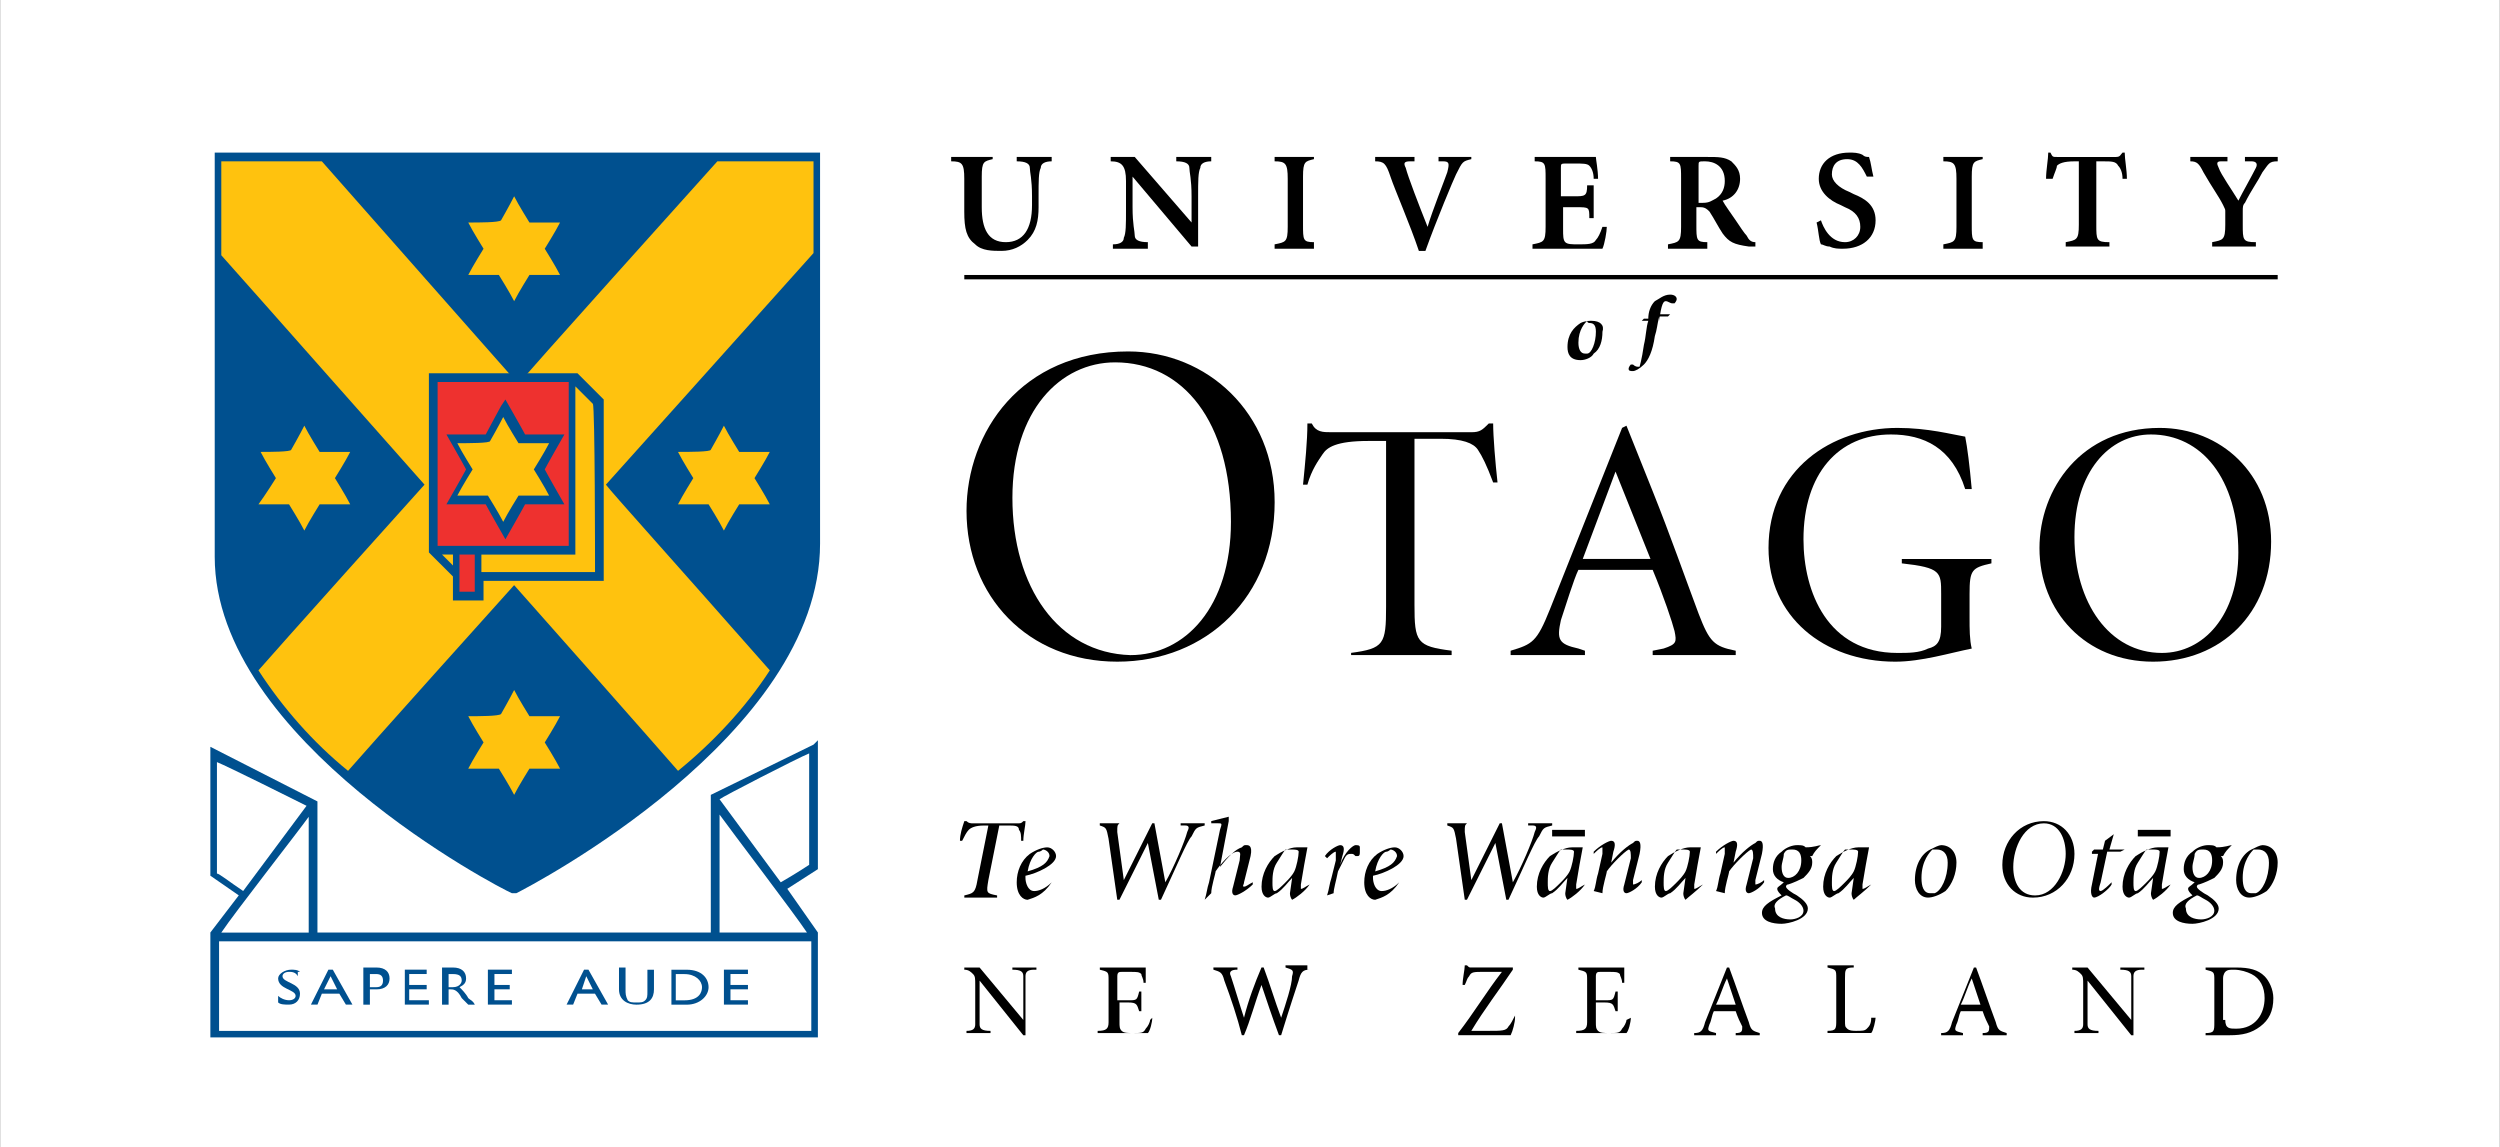 <svg width="1046" height="480" viewBox="0 0 1046 480" fill="none" xmlns="http://www.w3.org/2000/svg">
<rect x="0" y="0" width="1046" height="480" fill="#333333" stroke="none"/>
<g clip-path="url(#clip0)">
<path d="M0.066 0H1045.93V480H0.066V0Z" fill="white"/>
<path d="M423.592 208.287C423.592 171.723 443.707 151.613 466.566 151.613C494.911 151.613 515.026 176.294 515.026 218.342C515.026 253.991 495.825 274.101 472.966 274.101C442.793 273.187 423.592 245.764 423.592 208.287ZM404.391 213.771C404.391 249.42 429.992 276.843 467.48 276.843C504.969 276.843 533.313 249.42 533.313 210.115C533.313 172.637 504.969 147.043 472.052 147.043C427.249 147.043 404.391 180.864 404.391 213.771Z" fill="black"/>
<path d="M557.074 180.84C553.417 180.84 550.674 180.84 548.845 177.184H547.016C547.016 184.496 546.102 193.637 545.188 202.778H547.016C548.845 196.379 551.588 192.723 553.417 189.981C555.245 187.239 558.903 184.496 572.618 184.496H579.933V253.967C579.933 269.506 579.018 271.334 565.303 273.162V274.077H607.363V272.248C592.733 270.42 591.819 268.592 591.819 253.053V183.582H602.791C611.935 183.582 616.506 185.41 618.335 188.153C620.164 190.895 621.992 194.551 624.736 201.864H626.564C625.65 193.637 624.736 182.668 624.736 177.184H622.907C620.164 179.926 619.249 180.84 615.592 180.84H557.074V180.84Z" fill="black"/>
<path d="M675.939 197.305L690.569 233.869H662.224L675.939 197.305ZM663.139 274.088V272.26L660.395 271.346C652.166 269.518 651.252 267.69 653.081 259.463C654.909 253.978 658.567 242.095 660.395 238.439H691.483C696.055 249.408 699.712 260.377 700.627 264.033C701.541 268.604 701.541 269.518 696.055 271.346L691.483 272.26V274.088H726.228V272.26C717.085 270.432 715.256 268.604 710.684 256.721C705.198 242.095 698.798 223.814 691.483 205.532L680.511 178.109L678.682 179.023L648.509 254.892C643.023 268.604 641.194 269.518 632.051 272.26V274.088H663.139Z" fill="black"/>
<path d="M824.979 204.633C824.065 194.578 823.151 187.266 822.236 182.695C816.75 181.781 806.693 179.039 793.892 179.039C766.461 179.039 739.945 196.407 739.945 229.314C739.945 257.65 762.804 276.846 792.977 276.846C803.949 276.846 815.836 273.19 824.979 271.362C824.065 267.705 824.065 263.135 824.065 258.564V248.509C824.065 238.455 824.979 237.54 833.209 235.712V233.884H795.72V235.712C812.179 237.54 812.179 239.369 812.179 248.509V262.221C812.179 268.619 810.35 270.447 806.693 271.362C803.035 273.19 798.463 273.19 793.892 273.19C764.633 273.19 754.575 247.595 754.575 225.657C754.575 198.235 769.204 181.781 791.149 181.781C804.864 181.781 816.75 187.266 822.236 204.633H824.979Z" fill="black"/>
<path d="M867.946 224.743C867.946 197.321 882.576 181.781 899.948 181.781C920.978 181.781 936.522 200.063 936.522 231.142C936.522 257.65 921.892 273.19 904.52 273.19C882.576 273.19 867.946 252.166 867.946 224.743ZM853.316 229.314C853.316 255.822 872.518 276.846 900.862 276.846C929.207 276.846 950.237 256.736 950.237 226.571C950.237 198.235 929.207 179.039 903.605 179.039C870.689 179.039 853.316 204.633 853.316 229.314Z" fill="black"/>
<path d="M664.979 135.141C666.808 135.141 667.722 136.055 667.722 138.797C667.722 143.367 665.894 147.938 664.065 147.938H663.151C661.322 147.938 660.408 146.11 660.408 143.367C660.408 137.883 663.151 135.141 664.065 134.227C664.065 135.141 664.979 135.141 664.979 135.141ZM665.894 134.227C664.979 134.227 663.151 134.227 661.322 135.141C658.579 136.969 655.836 139.711 655.836 145.196C655.836 147.938 656.75 150.68 661.322 150.68C663.151 150.68 665.894 149.766 666.808 147.938C669.551 146.11 670.465 142.453 670.465 138.797C671.38 136.055 669.551 134.227 665.894 134.227Z" fill="black"/>
<path d="M694.215 134.235C695.129 126.922 696.044 126.008 696.958 126.008C697.872 126.008 698.787 126.922 699.701 126.922H700.615C700.615 126.922 701.53 126.008 701.53 125.094C701.53 124.18 700.615 123.266 698.787 123.266C696.044 123.266 694.215 125.094 692.386 126.008C690.557 127.836 689.643 130.578 689.643 133.321H687.814L686.9 134.235H689.643C688.729 136.977 688.729 140.633 687.814 144.29C686.9 150.688 685.986 153.43 685.986 153.43H685.071C685.071 153.43 684.157 153.43 683.243 152.516H682.328C682.328 152.516 681.414 153.43 681.414 154.344C681.414 155.259 682.328 155.259 683.243 155.259C684.157 155.259 685.986 154.344 687.814 152.516C689.643 150.688 691.472 147.032 692.386 140.633C693.301 137.891 693.301 136.063 694.215 132.406H697.872L698.787 131.492H694.215V134.235Z" fill="black"/>
<path d="M397.965 65.672V67.5C402.537 67.5 403.451 68.414 403.451 74.813V88.524C403.451 95.837 404.365 99.493 408.023 102.235C410.766 104.977 415.337 104.977 418.995 104.977C423.566 104.977 427.224 103.149 429.967 100.407C433.624 96.751 434.539 92.18 434.539 86.696V82.125C434.539 75.727 434.539 72.07 435.453 70.242C435.453 68.414 437.282 67.5 440.025 67.5V65.672H425.395V67.5C429.053 67.5 430.881 68.414 430.881 70.242C430.881 72.07 431.796 74.813 431.796 82.125V85.782C431.796 95.837 428.138 101.321 420.823 101.321C413.509 101.321 410.766 95.837 410.766 86.696V73.899C410.766 67.5 411.68 67.5 415.337 66.586V65.672H397.965Z" fill="black"/>
<path d="M464.719 65.672V67.5C469.29 67.5 471.119 69.328 471.119 75.727V87.61C471.119 94.008 471.119 97.665 470.205 99.493C470.205 101.321 468.376 102.235 465.633 102.235V104.063H480.263V101.321C476.605 101.321 474.777 100.407 474.777 98.579C474.777 96.751 473.862 94.008 473.862 86.696V73.899L498.55 103.149H501.293V82.125C501.293 75.727 501.293 72.07 502.207 70.242C502.207 68.414 504.036 67.5 506.779 67.5V65.672H492.149V67.5C495.806 67.5 497.635 68.414 497.635 70.242C497.635 72.07 498.55 74.813 498.55 82.125V93.094L474.777 65.672H464.719V65.672Z" fill="black"/>
<path d="M533.297 65.672V67.5C537.869 67.5 538.783 68.414 538.783 74.813V94.923C538.783 101.321 537.869 101.321 533.297 102.235V104.063H549.755V101.321C545.183 101.321 545.183 100.407 545.183 94.008V73.899C545.183 67.5 546.098 67.5 549.755 66.586V65.672H533.297Z" fill="black"/>
<path d="M575.367 65.672V67.5C579.025 67.5 579.939 68.414 581.768 73.899C583.596 79.383 589.997 94.008 593.654 104.977H596.397C600.969 92.18 608.284 74.813 609.198 72.984C611.941 67.5 611.941 67.5 615.598 66.586V65.672H601.883V67.5H603.712C606.455 67.5 606.455 68.414 605.541 72.07C604.626 74.813 599.14 88.524 597.311 94.923C593.654 85.782 589.082 73.899 588.168 70.242C587.254 68.414 587.254 67.5 589.997 67.5H591.825V65.672H575.367Z" fill="black"/>
<path d="M642.11 65.672V67.5C646.681 67.5 646.681 68.414 646.681 74.813V94.923C646.681 101.321 645.767 101.321 641.195 102.235V104.063H670.454C671.369 102.235 672.283 96.751 672.283 94.923H670.454C669.54 97.665 668.626 99.493 667.711 100.407C666.797 102.235 664.054 102.235 660.397 102.235C657.654 102.235 655.825 102.235 654.911 101.321C653.996 100.407 653.996 98.579 653.996 95.837V86.696H659.482C664.968 86.696 664.968 86.696 664.968 91.266H666.797V77.555H664.054C664.054 82.125 663.14 82.125 658.568 82.125H653.082V70.242C653.082 68.414 653.082 68.414 655.825 68.414H658.568C662.225 68.414 664.054 68.414 664.968 69.328C665.883 70.242 666.797 72.07 666.797 74.813H668.626C668.626 71.156 667.711 66.586 667.711 65.672H642.11V65.672Z" fill="black"/>
<path d="M698.793 65.672V67.5C703.365 67.5 703.365 68.414 703.365 74.813V94.923C703.365 101.321 702.451 101.321 697.879 102.235V104.063H714.337V101.321C709.765 101.321 709.765 100.407 709.765 94.008V86.696H711.594C713.423 86.696 714.337 87.61 715.251 88.524C717.08 91.266 718.909 94.923 720.738 97.665C723.481 101.321 725.309 102.235 731.71 103.149H734.453V101.321C732.624 101.321 731.71 100.407 730.795 98.579C729.881 97.665 728.052 94.923 726.224 92.18C724.395 89.438 721.652 85.782 720.738 83.954C725.309 83.04 728.052 79.383 728.052 74.813C728.052 71.156 726.224 69.328 724.395 67.5C721.652 65.672 718.909 65.672 714.337 65.672H698.793V65.672ZM710.68 69.328C710.68 67.5 710.68 67.5 713.423 67.5C717.08 67.5 721.652 69.328 721.652 75.727C721.652 78.469 720.738 81.211 717.995 83.04C716.166 83.954 715.251 84.868 712.508 84.868H710.68V69.328Z" fill="black"/>
<path d="M783.832 73.903C782.917 70.246 782.917 68.418 782.003 65.676C781.089 65.676 780.174 65.676 779.26 64.762C777.431 63.848 775.602 63.848 773.774 63.848C765.545 63.848 760.973 68.418 760.973 74.817C760.973 80.301 765.545 83.957 770.116 85.786L771.945 86.7C776.517 88.528 778.346 91.27 778.346 94.927C778.346 98.583 775.603 101.325 771.945 101.325C765.545 101.325 762.802 94.927 761.887 92.184L760.059 93.098C760.973 96.755 760.973 100.411 761.887 102.239C762.802 102.239 763.716 103.153 765.545 103.153C767.373 104.067 769.202 104.067 771.031 104.067C779.26 104.067 784.746 99.497 784.746 92.184C784.746 85.786 780.174 83.043 775.602 81.215L773.774 80.301C769.202 78.473 766.459 75.731 766.459 72.989C766.459 69.332 768.288 66.59 772.859 66.59C777.431 66.59 779.26 70.246 781.089 73.903H783.832Z" fill="black"/>
<path d="M813.098 65.672V67.5C817.669 67.5 818.584 68.414 818.584 74.813V94.923C818.584 101.321 817.669 101.321 813.098 102.235V104.063H829.556V101.321C824.984 101.321 824.984 100.407 824.984 94.008V73.899C824.984 67.5 825.899 67.5 829.556 66.586V65.672H813.098Z" fill="black"/>
<path d="M858.809 74.817C859.724 72.074 860.638 70.246 860.638 69.332C861.552 68.418 863.381 67.504 867.953 67.504H869.782V94.012C869.782 100.411 868.867 100.411 864.296 101.325V103.153H882.582V101.325C877.096 101.325 877.096 100.411 877.096 94.012V67.504H879.839C883.497 67.504 885.325 67.504 886.24 69.332C887.154 70.246 888.068 72.074 888.068 74.817H889.897C889.897 71.16 888.983 66.59 888.983 63.848H888.068C887.154 64.762 887.154 65.676 885.325 65.676H860.638C858.809 65.676 858.809 65.676 857.895 63.848H856.981C856.981 66.59 856.066 71.16 856.066 74.817H858.809V74.817Z" fill="black"/>
<path d="M916.426 65.672V67.5C919.169 67.5 920.083 68.414 921.912 72.07C925.569 78.469 928.312 82.125 930.141 85.782C931.055 87.61 931.055 87.61 931.055 88.524V94.008C931.055 100.407 930.141 100.407 925.569 101.321V103.149H943.856V101.321C938.37 101.321 938.37 100.407 938.37 94.008V88.524C938.37 86.696 938.37 85.782 939.285 84.868C942.028 79.383 944.771 75.727 946.599 72.07C949.342 68.414 949.342 67.5 953 67.5V65.672H939.285V67.5H942.028C943.856 67.5 944.771 68.414 943.856 70.242C942.028 73.899 938.37 80.297 936.542 83.954C933.798 79.383 929.227 72.984 928.312 70.242C927.398 68.414 927.398 67.5 929.227 67.5H931.97V65.672H916.426Z" fill="black"/>
<path d="M952.986 115.051H403.465V116.879H952.986V115.051Z" fill="black"/>
<path d="M663.125 347.215H649.41V349.957H663.125V347.215Z" fill="black"/>
<path d="M908.176 347.215H894.461V349.957H908.176V347.215Z" fill="black"/>
<path d="M342.204 363.654V309.723L340.375 311.551L297.401 332.575V335.317V390.162H132.819V336.231V335.317L88.016 312.465V315.207V366.396L99.902 374.623L88.016 390.162V391.076V431.296V434.038H342.204V431.296V391.076V390.162L329.403 371.88L342.204 363.654Z" fill="#00508F"/>
<path d="M337.64 390.185C332.154 381.958 305.638 347.223 301.066 340.824V390.185H337.64Z" fill="white"/>
<path d="M129.164 390.196V341.75C124.592 348.149 98.076 381.97 92.59 390.196H129.164Z" fill="white"/>
<path d="M339.448 393.852H91.66V431.329H339.448V393.852Z" fill="white"/>
<path d="M125.515 406.621C124.6 405.707 122.772 405.707 121.857 405.707C119.114 405.707 116.371 407.535 116.371 409.363C116.371 413.934 123.686 413.934 123.686 416.676C123.686 417.59 122.772 418.504 120.943 418.504C119.114 418.504 117.285 417.59 116.371 416.676V419.418C117.285 420.332 119.114 420.332 120.943 420.332C123.686 420.332 125.515 418.504 125.515 415.762C125.515 411.192 118.2 411.192 118.2 408.449C118.2 407.535 119.114 406.621 120.943 406.621C121.857 406.621 123.686 406.621 124.6 408.449V406.621H125.515Z" fill="#00508F"/>
<path d="M138.319 408.445L141.062 413.93H135.576L138.319 408.445ZM139.233 405.703H137.405L130.09 420.328H132.833L134.662 415.758H141.976L144.719 420.328H147.462L139.233 405.703Z" fill="#00508F"/>
<path d="M154.763 407.551H157.506C159.334 407.551 160.249 408.465 160.249 410.293C160.249 412.121 159.334 413.035 157.506 413.035H154.763V407.551ZM152.02 405.723V420.348H154.763V413.949H157.506C161.163 413.949 162.992 412.121 162.992 409.379C162.992 406.637 161.163 404.809 157.506 404.809H152.02V405.723Z" fill="#00508F"/>
<path d="M178.522 405.703H169.379V420.328H179.437V418.5H171.208V413.93H178.522V412.102H171.208V407.531H178.522V405.703Z" fill="#00508F"/>
<path d="M187.692 407.551H189.521C192.264 407.551 193.178 408.465 193.178 410.293C193.178 411.207 192.264 413.035 189.521 413.035H187.692V407.551ZM184.949 405.723V420.348H187.692V413.949H188.607C189.521 413.949 191.35 413.949 193.178 417.606L195.921 420.348H198.664C197.75 418.52 196.836 418.52 195.921 417.606C195.007 415.778 193.178 413.949 192.264 413.035C194.093 412.121 195.007 411.207 195.007 409.379C195.007 406.637 193.178 404.809 189.521 404.809H184.949V405.723Z" fill="#00508F"/>
<path d="M214.187 405.703H204.129V420.328H214.187V418.5H206.872V413.93H213.272V412.102H206.872V407.531H214.187V405.703Z" fill="#00508F"/>
<path d="M245.288 408.445L248.031 413.93H243.459L245.288 408.445ZM246.202 405.703H244.373L237.059 420.328H239.802L241.63 415.758H248.945L251.688 420.328H254.431L246.202 405.703Z" fill="#00508F"/>
<path d="M273.618 405.723H270.875V414.864C270.875 416.692 270.875 417.606 269.96 418.52C269.046 419.434 268.132 419.434 266.303 419.434C264.474 419.434 263.56 419.434 262.646 418.52C261.731 416.692 261.731 415.778 261.731 413.949V404.809H258.988V413.949C258.988 418.52 262.646 420.348 266.303 420.348C271.789 420.348 273.618 417.606 273.618 413.949V405.723Z" fill="#00508F"/>
<path d="M282.747 407.563H286.404C290.976 407.563 293.719 410.305 293.719 413.047C293.719 414.875 292.804 418.532 286.404 418.532H282.747V407.563ZM280.918 420.36H287.318C292.804 420.36 296.462 416.703 296.462 413.047C296.462 409.391 293.719 405.734 287.318 405.734H280.918V420.36Z" fill="#00508F"/>
<path d="M312.944 405.703H302.887V420.328H312.944V418.5H305.63V413.93H312.944V412.102H305.63V407.531H312.944V405.703Z" fill="#00508F"/>
<path d="M326.668 369.154C333.068 365.497 338.555 361.841 338.555 361.841V315.223C333.983 317.051 301.981 333.504 301.066 334.418L326.668 369.154Z" fill="white"/>
<path d="M128.258 337.145C122.772 334.403 95.341 320.691 90.769 318.863V365.482C91.684 365.482 96.256 369.138 101.742 372.794L128.258 337.145Z" fill="white"/>
<path d="M341.285 63.848H89.84V232.953C89.84 309.736 209.619 371.894 214.191 373.722H215.105H216.02C221.506 370.98 343.114 307.908 343.114 227.469V63.848H341.285Z" fill="#00508F"/>
<path d="M322.091 280.474C281.859 234.77 256.258 206.433 253.515 202.777C254.429 201.863 332.148 115.025 340.377 105.884V67.492H300.146C292.832 75.719 217.855 158.901 216.941 160.729C216.026 159.815 141.964 75.719 134.65 67.492H92.59V106.798C100.819 115.939 176.71 201.863 177.624 202.777C176.71 203.691 113.62 274.075 108.134 280.474C118.192 296.013 130.992 310.639 145.622 322.522C151.108 316.123 214.198 245.739 215.112 244.824C216.026 245.739 278.202 316.123 283.688 322.522C298.318 310.639 312.033 296.013 322.091 280.474Z" fill="#FFC20E"/>
<path d="M252.597 167.153L241.625 156.184H240.71H179.449V231.138L189.507 241.193V251.248H202.308V243.022H252.597V167.153Z" fill="#00508F"/>
<path d="M184.949 232.027H189.521V236.598C187.692 234.77 185.864 232.941 184.949 232.027Z" fill="#FFC20E"/>
<path d="M248.96 239.346H201.414V232.033H240.731V161.648C243.474 164.391 248.046 168.961 248.046 168.961C248.96 169.875 248.96 235.689 248.96 239.346Z" fill="#FFC20E"/>
<path d="M198.639 232.027H192.238V247.567H198.639V232.027Z" fill="#EE312F"/>
<path d="M214.206 77.555C214.206 77.555 208.72 87.61 207.806 89.438C205.977 89.438 191.348 89.438 191.348 89.438C191.348 89.438 198.662 102.235 199.577 104.063C198.662 105.891 191.348 118.689 191.348 118.689C191.348 118.689 205.977 118.689 207.806 118.689C208.72 120.517 216.035 133.314 216.035 133.314C216.035 133.314 223.35 120.517 224.264 118.689C226.093 118.689 240.722 118.689 240.722 118.689C240.722 118.689 233.408 105.891 232.493 104.063C233.408 102.235 240.722 89.438 240.722 89.438C240.722 89.438 226.093 89.438 224.264 89.438C223.35 87.61 216.035 74.812 216.035 74.812L214.206 77.555Z" fill="#00508F"/>
<path d="M209.633 92.188C209.633 92.188 213.291 85.789 215.119 82.133C216.948 85.789 221.52 93.102 221.52 93.102C221.52 93.102 230.663 93.102 234.32 93.102C232.492 96.758 227.92 104.071 227.92 104.071C227.92 104.071 232.492 111.383 234.32 115.04C230.663 115.04 221.52 115.04 221.52 115.04C221.52 115.04 216.948 122.353 215.119 126.009C213.291 122.353 208.719 115.04 208.719 115.04C208.719 115.04 199.575 115.04 195.918 115.04C197.747 111.383 202.318 104.071 202.318 104.071C202.318 104.071 197.747 96.758 195.918 93.102C200.49 93.102 208.719 93.102 209.633 92.188Z" fill="#FFC20E"/>
<path d="M214.206 285.047C214.206 285.047 208.72 295.102 207.806 296.93C205.977 296.93 191.348 296.93 191.348 296.93C191.348 296.93 198.662 309.727 199.577 311.555C198.662 313.384 191.348 326.181 191.348 326.181C191.348 326.181 205.977 326.181 207.806 326.181C208.72 328.009 216.035 340.806 216.035 340.806C216.035 340.806 223.35 328.009 224.264 326.181C226.093 326.181 240.722 326.181 240.722 326.181C240.722 326.181 233.408 313.384 232.493 311.555C233.408 309.727 240.722 296.93 240.722 296.93C240.722 296.93 226.093 296.93 224.264 296.93C223.35 295.102 216.035 282.305 216.035 282.305L214.206 285.047Z" fill="#00508F"/>
<path d="M209.633 298.746C209.633 298.746 213.291 292.348 215.119 288.691C216.948 292.348 221.52 299.66 221.52 299.66C221.52 299.66 230.663 299.66 234.32 299.66C232.492 303.317 227.92 310.629 227.92 310.629C227.92 310.629 232.492 317.942 234.32 321.598C230.663 321.598 221.52 321.598 221.52 321.598C221.52 321.598 216.948 328.911 215.119 332.567C213.291 328.911 208.719 321.598 208.719 321.598C208.719 321.598 199.575 321.598 195.918 321.598C197.747 317.942 202.318 310.629 202.318 310.629C202.318 310.629 197.747 303.317 195.918 299.66C200.49 299.66 208.719 299.66 209.633 298.746Z" fill="#FFC20E"/>
<path d="M126.413 174.438C126.413 174.438 120.927 184.493 120.013 186.321C118.184 186.321 103.555 186.321 103.555 186.321C103.555 186.321 110.869 199.118 111.784 200.946C110.869 202.774 103.555 215.571 103.555 215.571C103.555 215.571 118.184 215.571 120.013 215.571L127.328 228.369C127.328 228.369 134.642 215.571 135.557 213.743C137.385 213.743 152.015 213.743 152.015 213.743C152.015 213.743 144.7 200.946 143.786 199.118C144.7 197.29 152.015 184.493 152.015 184.493C152.015 184.493 137.385 184.493 135.557 184.493C134.642 182.664 127.328 169.867 127.328 169.867L126.413 174.438Z" fill="#00508F"/>
<path d="M121.844 188.164C121.844 188.164 125.501 181.766 127.33 178.109C129.159 181.766 133.731 189.078 133.731 189.078C133.731 189.078 142.874 189.078 146.531 189.078C144.703 192.735 140.131 200.047 140.131 200.047C140.131 200.047 144.703 207.36 146.531 211.016C142.874 211.016 133.731 211.016 133.731 211.016C133.731 211.016 129.159 218.329 127.33 221.985C125.501 218.329 120.93 211.016 120.93 211.016C120.93 211.016 111.786 211.016 108.129 211.016C110.872 207.36 115.444 200.047 115.444 200.047C115.444 200.047 110.872 192.735 109.043 189.078C112.701 189.078 121.844 189.078 121.844 188.164Z" fill="#FFC20E"/>
<path d="M301.96 174.461C301.96 174.461 296.474 184.516 295.56 186.344C293.731 186.344 279.102 186.344 279.102 186.344C279.102 186.344 286.416 199.141 287.331 200.969C286.416 202.798 279.102 215.595 279.102 215.595C279.102 215.595 293.731 215.595 295.56 215.595C296.474 217.423 303.789 230.22 303.789 230.22C303.789 230.22 311.104 217.423 312.018 215.595C313.847 215.595 328.476 215.595 328.476 215.595C328.476 215.595 321.161 202.798 320.247 200.969C321.161 199.141 328.476 186.344 328.476 186.344C328.476 186.344 313.847 186.344 312.018 186.344C311.104 184.516 303.789 171.719 303.789 171.719L301.96 174.461Z" fill="#00508F"/>
<path d="M297.391 188.164C297.391 188.164 301.048 181.766 302.877 178.109C304.706 181.766 309.277 189.078 309.277 189.078C309.277 189.078 318.421 189.078 322.078 189.078C320.25 192.735 315.678 200.047 315.678 200.047C315.678 200.047 320.25 207.36 322.078 211.016C318.421 211.016 309.277 211.016 309.277 211.016C309.277 211.016 304.706 218.329 302.877 221.985C301.048 218.329 296.477 211.016 296.477 211.016C296.477 211.016 287.333 211.016 283.676 211.016C285.504 207.36 290.076 200.047 290.076 200.047C290.076 200.047 285.504 192.735 283.676 189.078C288.248 189.078 297.391 189.078 297.391 188.164Z" fill="#FFC20E"/>
<path d="M237.954 159.828H183.094V228.384H237.954V159.828Z" fill="#EE312F"/>
<path d="M209.632 169.887C209.632 169.887 204.146 179.942 203.232 181.77C201.403 181.77 186.773 181.77 186.773 181.77C186.773 181.77 194.088 194.567 195.003 196.395C194.088 198.223 186.773 211.021 186.773 211.021C186.773 211.021 201.403 211.021 203.232 211.021C204.146 212.849 211.461 225.646 211.461 225.646C211.461 225.646 218.776 212.849 219.69 211.021C221.519 211.021 236.148 211.021 236.148 211.021C236.148 211.021 228.833 198.223 227.919 196.395C228.833 194.567 236.148 181.77 236.148 181.77C236.148 181.77 221.519 181.77 219.69 181.77C218.776 179.942 211.461 167.145 211.461 167.145L209.632 169.887Z" fill="#00508F"/>
<path d="M205.063 184.52C205.063 184.52 208.72 178.121 210.549 174.465C212.378 178.121 216.949 185.434 216.949 185.434C216.949 185.434 226.093 185.434 229.75 185.434C227.921 189.09 223.35 196.403 223.35 196.403C223.35 196.403 227.921 203.716 229.75 207.372C226.093 207.372 216.949 207.372 216.949 207.372C216.949 207.372 212.378 214.685 210.549 218.341C208.72 214.685 204.148 207.372 204.148 207.372C204.148 207.372 195.005 207.372 191.348 207.372C193.176 203.716 197.748 196.403 197.748 196.403C197.748 196.403 193.176 189.09 191.348 185.434C195.919 185.434 205.063 185.434 205.063 184.52Z" fill="#FFC20E"/>
<path d="M407.131 344.484C406.216 344.484 405.302 344.484 404.388 343.57H403.473C402.559 346.313 401.645 349.055 401.645 351.797H402.559C403.473 349.969 404.388 348.141 405.302 347.227C406.216 346.313 408.045 345.398 411.702 345.398H413.531L408.959 368.251C408.045 373.735 407.131 373.735 403.473 374.649V375.563H417.188V374.649C412.617 373.735 412.617 373.735 413.531 368.251L418.103 345.398H421.76C424.503 345.398 426.332 345.398 426.332 347.227C427.246 348.141 427.246 349.969 427.246 351.797H428.161C428.161 349.055 429.075 345.398 429.075 343.57H428.161C427.246 344.484 427.246 344.484 425.418 344.484H407.131Z" fill="black"/>
<path d="M429.966 364.59C430.881 359.106 433.624 356.363 434.538 356.363C435.452 356.363 436.367 355.449 436.367 355.449C437.281 355.449 439.11 356.363 439.11 358.192C438.195 360.934 436.367 362.762 429.966 364.59ZM440.024 369.161C437.281 371.903 434.538 372.817 432.709 372.817C429.966 372.817 429.052 369.161 429.052 367.332V366.418C433.624 365.504 441.853 361.848 441.853 358.192C441.853 356.363 440.024 354.535 438.195 354.535C436.367 354.535 433.624 355.449 430.881 357.277C427.223 360.02 425.395 364.59 425.395 369.161C425.395 374.645 428.138 376.473 429.966 376.473C432.709 375.559 436.367 374.645 440.024 369.161Z" fill="black"/>
<path d="M471.121 344.465H460.148V345.379C462.891 346.293 462.891 346.293 463.806 350.863L467.463 376.458H468.378L480.264 352.692L484.836 376.458H485.75C492.151 362.747 496.722 351.778 498.551 349.949C500.38 346.293 500.38 346.293 504.037 345.379V344.465H493.979V345.379H495.808C497.637 345.379 497.637 346.293 496.722 348.121C495.808 351.778 491.236 362.747 487.579 369.145L483.007 344.465H482.093L470.206 368.231L467.463 348.121C467.463 345.379 467.463 345.379 468.378 344.465H471.121Z" fill="black"/>
<path d="M506.786 373.708C506.786 370.966 508.615 365.481 508.615 364.567C510.443 361.825 515.015 356.34 517.758 356.34C519.587 356.34 518.672 358.168 518.672 359.997L515.929 370.965C515.015 373.708 515.929 374.622 516.844 374.622C517.758 374.622 521.416 372.794 524.159 370.051V369.137C522.33 370.051 521.415 370.965 520.501 370.965C519.587 370.965 520.501 370.051 520.501 369.137L523.244 358.168C524.159 353.598 522.33 353.598 521.416 353.598C520.501 353.598 520.501 353.598 519.587 354.512C516.844 355.426 514.101 358.168 510.443 362.739L514.101 343.543C514.101 342.629 514.101 341.715 514.101 341.715C514.101 341.715 510.443 342.629 506.786 343.543V344.457H509.529C511.358 344.457 511.358 344.457 510.443 347.199L505.872 369.137C504.957 371.88 504.957 373.708 504.043 376.45L506.786 373.708Z" fill="black"/>
<path d="M540.629 355.449C541.543 355.449 543.372 355.449 543.372 356.363C543.372 358.192 542.458 362.762 541.543 364.59C540.629 366.418 538.8 368.246 537.886 369.161C536.057 370.989 534.229 372.817 533.314 372.817C532.4 372.817 532.4 370.989 532.4 369.161C532.4 367.332 532.4 363.676 534.229 360.934C536.057 358.192 536.972 356.363 537.886 355.449C538.8 355.449 539.715 355.449 540.629 355.449ZM547.944 370.075C546.115 370.989 545.201 371.903 544.286 371.903C544.286 371.903 544.286 370.989 544.286 370.075C545.201 364.59 546.115 359.106 547.029 354.535C546.115 354.535 546.115 354.535 545.201 354.535C544.286 354.535 543.372 354.535 542.458 354.535C539.715 354.535 536.057 356.363 533.314 358.192C530.571 360.934 527.828 365.504 527.828 370.989C527.828 374.645 529.657 375.559 530.571 375.559C531.486 375.559 533.314 373.731 534.229 373.731C536.972 371.903 538.8 369.161 540.629 367.332L539.715 373.731C539.715 375.559 540.629 376.473 540.629 376.473C542.458 375.559 546.115 372.817 547.944 370.075Z" fill="black"/>
<path d="M557.989 373.719C557.989 371.891 558.904 369.149 559.818 364.578C560.732 362.75 561.647 360.922 562.561 359.094C563.476 357.266 564.39 357.266 565.304 357.266C566.219 357.266 566.219 357.266 567.133 358.18H568.047C568.962 358.18 568.962 357.266 568.962 356.352C568.962 355.438 568.962 355.438 568.962 354.523C568.962 353.609 568.047 353.609 567.133 353.609C566.219 353.609 562.561 356.352 560.733 361.836L561.647 358.18C562.561 355.438 562.561 353.609 560.733 353.609C559.818 353.609 556.161 355.438 554.332 358.18L555.246 359.094C556.161 358.18 557.989 356.352 558.904 356.352C558.904 356.352 558.904 357.266 558.904 360.008L557.075 367.321C556.161 370.063 556.161 371.891 555.246 374.633L557.989 373.719Z" fill="black"/>
<path d="M575.373 364.59C576.287 359.106 579.03 356.363 579.944 356.363C580.859 356.363 581.773 355.449 581.773 355.449C582.687 355.449 584.516 356.363 584.516 358.192C583.602 360.934 581.773 362.762 575.373 364.59ZM585.43 369.161C582.687 371.903 579.944 372.817 578.116 372.817C575.373 372.817 574.458 369.161 574.458 367.332V366.418C579.03 365.504 587.259 361.848 587.259 358.192C587.259 356.363 585.43 354.535 583.602 354.535C581.773 354.535 579.03 355.449 576.287 357.277C572.629 360.02 570.801 364.59 570.801 369.161C570.801 374.645 573.544 376.473 575.373 376.473C578.116 375.559 581.773 374.645 585.43 369.161Z" fill="black"/>
<path d="M616.519 344.465H605.547V345.379C608.29 346.293 608.29 346.293 609.204 350.863L612.862 376.458H613.776L625.662 352.692L630.234 376.458H631.149C637.549 362.747 642.121 351.778 643.949 349.949C645.778 346.293 645.778 346.293 649.435 345.379V344.465H639.378V345.379H641.206C643.035 345.379 643.035 346.293 642.121 348.121C641.206 351.778 636.635 362.747 632.977 369.145L628.406 344.465H627.491L615.605 368.231L612.862 348.121C612.862 345.379 612.862 345.379 613.776 344.465H616.519Z" fill="black"/>
<path d="M655.816 355.449C656.731 355.449 658.559 355.449 658.559 356.363C658.559 358.192 657.645 362.762 656.731 364.59C655.816 366.418 653.988 368.246 653.073 369.161C651.245 370.989 649.416 372.817 648.502 372.817C647.587 372.817 647.587 370.989 647.587 369.161C647.587 367.332 647.587 363.676 649.416 360.934C651.245 358.192 652.159 356.363 653.073 355.449C653.988 355.449 654.902 355.449 655.816 355.449ZM663.131 370.075C661.303 370.989 660.388 371.903 659.474 371.903C659.474 371.903 659.474 370.989 659.474 370.075C660.388 364.59 661.303 359.106 662.217 354.535C661.303 354.535 661.303 354.535 660.388 354.535C659.474 354.535 658.559 354.535 657.645 354.535C654.902 354.535 651.245 356.363 648.502 358.192C645.759 360.934 643.016 365.504 643.016 370.989C643.016 374.645 644.844 375.559 645.759 375.559C646.673 375.559 648.502 373.731 649.416 373.731C652.159 371.903 653.988 369.161 655.816 367.332L654.902 373.731C654.902 375.559 655.816 376.473 655.816 376.473C657.645 375.559 661.303 372.817 663.131 370.075Z" fill="black"/>
<path d="M670.458 373.723C670.458 370.981 672.287 365.496 672.287 364.582C674.116 361.84 679.602 356.356 681.43 355.441C682.345 355.441 682.345 357.27 682.345 359.098L679.602 370.067C678.687 372.809 679.602 373.723 680.516 373.723C681.43 373.723 685.088 371.895 686.916 369.153V368.239C686.002 369.153 684.173 370.067 683.259 370.067C683.259 370.067 683.259 369.153 683.259 368.239C684.173 364.582 685.088 360.926 686.002 357.27C686.916 352.699 686.002 351.785 685.088 351.785C684.173 351.785 684.173 351.785 683.259 352.699C681.43 353.613 677.773 356.356 674.116 360.926L675.03 356.356C675.944 353.613 675.944 351.785 674.116 351.785C673.201 351.785 669.544 353.613 666.801 356.356V357.27C667.715 356.356 669.544 354.527 670.458 354.527C670.458 354.527 670.458 355.441 670.458 357.27L668.629 365.496C667.715 368.239 667.715 370.981 666.801 372.809L670.458 373.723Z" fill="black"/>
<path d="M704.301 355.449C705.215 355.449 707.044 355.449 707.044 356.363C707.044 358.192 706.129 362.762 705.215 364.59C704.301 366.418 702.472 368.246 701.558 369.161C699.729 370.989 697.9 372.817 696.986 372.817C696.071 372.817 696.071 370.989 696.071 369.161C696.071 367.332 696.071 363.676 697.9 360.934C699.729 358.192 700.643 356.363 701.558 355.449C702.472 355.449 703.386 355.449 704.301 355.449ZM712.53 370.075C710.701 370.989 709.787 371.903 708.872 371.903C708.872 371.903 708.872 370.989 708.872 370.075C709.787 364.59 710.701 359.106 711.615 354.535C710.701 354.535 710.701 354.535 709.787 354.535C708.872 354.535 707.958 354.535 707.044 354.535C704.301 354.535 700.643 356.363 697.9 358.192C695.157 360.934 692.414 365.504 692.414 370.989C692.414 374.645 694.243 375.559 695.157 375.559C696.071 375.559 697.9 373.731 698.815 373.731C701.558 371.903 703.386 369.161 705.215 367.332L704.301 373.731C704.301 375.559 705.215 376.473 705.215 376.473C706.129 375.559 709.787 372.817 712.53 370.075Z" fill="black"/>
<path d="M721.642 373.723C721.642 370.981 723.47 365.496 723.47 364.582C725.299 361.84 730.785 356.356 732.614 355.441C733.528 355.441 733.528 357.27 733.528 359.098L730.785 370.067C729.871 372.809 730.785 373.723 731.7 373.723C732.614 373.723 736.271 371.895 738.1 369.153V368.239C737.186 369.153 735.357 370.067 734.443 370.067C734.443 370.067 734.443 369.153 734.443 368.239C735.357 364.582 736.271 360.926 737.186 357.27C738.1 352.699 737.186 351.785 736.271 351.785C735.357 351.785 735.357 351.785 734.443 352.699C732.614 353.613 728.956 356.356 725.299 360.926L726.214 356.356C727.128 353.613 727.128 351.785 725.299 351.785C724.385 351.785 720.727 353.613 717.984 356.356V357.27C718.899 356.356 720.727 354.527 721.642 354.527C721.642 354.527 721.642 355.441 721.642 357.27L719.813 365.496C718.899 368.239 718.899 370.981 717.984 372.809L721.642 373.723Z" fill="black"/>
<path d="M761.89 353.609C760.976 353.609 759.147 354.523 755.49 354.523C754.576 353.609 753.661 353.609 751.833 353.609C750.004 353.609 747.261 354.523 745.432 356.352C742.689 358.18 741.775 360.922 741.775 363.664C741.775 366.407 743.604 368.235 746.347 369.149C744.518 370.977 743.604 370.977 743.604 371.891C743.604 372.805 744.518 373.719 745.432 374.633C739.946 377.376 737.203 379.204 737.203 381.946C737.203 385.602 741.775 386.516 745.432 386.516C748.175 386.516 756.404 384.688 756.404 380.118C756.404 378.29 754.576 376.461 751.833 374.633C750.004 373.719 747.261 371.891 747.261 370.977C747.261 370.977 747.261 370.063 748.175 370.063C750.918 369.149 752.747 368.235 754.576 367.321C756.404 365.492 758.233 363.664 758.233 360.922C758.233 360.008 758.233 359.094 757.319 358.18C758.233 358.18 758.233 358.18 758.233 358.18C759.147 356.352 760.062 355.438 761.89 353.609ZM747.261 374.633C748.175 374.633 749.09 375.547 750.918 376.461C752.747 377.376 754.576 379.204 754.576 381.032C754.576 383.774 750.918 384.688 749.09 384.688C746.347 384.688 742.689 383.774 742.689 380.118C741.775 378.29 743.604 376.461 747.261 374.633ZM753.661 360.008C753.661 364.578 750.918 367.321 748.175 367.321C746.347 367.321 745.432 365.492 745.432 362.75C745.432 360.922 746.347 359.094 746.347 357.266C747.261 355.438 748.175 355.438 750.004 355.438C752.747 355.438 753.661 357.266 753.661 360.008Z" fill="black"/>
<path d="M774.695 355.449C775.609 355.449 777.438 355.449 777.438 356.363C777.438 358.192 776.524 362.762 775.609 364.59C774.695 366.418 772.866 368.246 771.952 369.161C770.123 370.989 768.295 372.817 767.38 372.817C766.466 372.817 766.466 370.989 766.466 369.161C766.466 367.332 766.466 363.676 768.295 360.934C770.123 358.192 771.038 356.363 771.952 355.449C772.866 355.449 773.781 355.449 774.695 355.449ZM782.924 370.075C781.095 370.989 780.181 371.903 779.267 371.903C779.267 371.903 779.267 370.989 779.267 370.075C780.181 364.59 781.096 359.106 782.01 354.535C781.096 354.535 781.095 354.535 780.181 354.535C779.267 354.535 778.352 354.535 777.438 354.535C774.695 354.535 771.038 356.363 768.295 358.192C765.552 360.934 762.809 365.504 762.809 370.989C762.809 374.645 764.637 375.559 765.552 375.559C766.466 375.559 768.295 373.731 769.209 373.731C771.952 371.903 773.781 369.161 775.609 367.332L774.695 373.731C774.695 375.559 775.609 376.473 775.609 376.473C776.524 375.559 780.181 372.817 782.924 370.075Z" fill="black"/>
<path d="M814.918 360.922C814.918 367.321 812.175 372.805 809.432 373.719C808.518 373.719 808.518 373.719 807.604 373.719C804.86 373.719 803.946 370.977 803.946 367.321C803.946 360.008 807.604 356.352 808.518 355.438C808.518 355.438 809.432 355.438 810.347 355.438C813.09 355.438 814.918 357.266 814.918 360.922ZM812.175 353.609C811.261 353.609 809.432 354.523 807.604 355.438C803.946 357.266 801.203 361.836 801.203 368.235C801.203 371.891 803.032 375.547 806.689 375.547C808.518 375.547 811.261 374.633 814.004 372.805C816.747 370.063 818.576 365.492 818.576 360.922C818.576 356.352 815.833 353.609 812.175 353.609Z" fill="black"/>
<path d="M842.349 362.766C842.349 354.539 846.921 344.484 855.15 344.484C861.55 344.484 864.293 350.883 864.293 357.282C864.293 364.594 859.722 374.649 851.493 374.649C845.092 374.649 842.349 369.165 842.349 362.766ZM837.777 361.852C837.777 370.079 843.263 375.563 850.578 375.563C860.636 375.563 867.951 367.336 867.951 357.282C867.951 349.055 862.465 343.57 855.15 343.57C845.092 343.57 837.777 351.797 837.777 361.852Z" fill="black"/>
<path d="M878.009 356.348L875.265 370.059C874.351 373.715 875.265 375.544 876.18 375.544C878.008 375.544 882.58 371.887 883.495 370.059V369.145C882.58 370.059 879.837 372.801 878.923 372.801C878.009 372.801 878.009 371.887 878.923 369.145L881.666 356.348H887.152L888.981 355.434H882.58L884.409 349.035L880.752 351.777L879.837 355.434H876.18L875.265 356.348V357.262H878.009V356.348Z" fill="black"/>
<path d="M900.871 355.449C901.785 355.449 903.614 355.449 903.614 356.363C903.614 358.192 902.7 362.762 901.785 364.59C900.871 366.418 899.042 368.246 898.128 369.161C896.299 370.989 894.471 372.817 893.556 372.817C892.642 372.817 892.642 370.989 892.642 369.161C892.642 367.332 892.642 363.676 894.471 360.934C896.299 358.192 897.214 356.363 898.128 355.449C899.042 355.449 899.957 355.449 900.871 355.449ZM908.186 370.075C906.357 370.989 905.443 371.903 904.529 371.903C904.529 371.903 904.529 370.989 904.529 370.075C905.443 364.59 906.357 359.106 907.272 354.535C906.357 354.535 906.357 354.535 905.443 354.535C904.529 354.535 903.614 354.535 902.7 354.535C899.957 354.535 896.299 356.363 893.556 358.192C890.813 360.934 888.07 365.504 888.07 370.989C888.07 374.645 889.899 375.559 890.813 375.559C891.728 375.559 893.556 373.731 894.471 373.731C897.214 371.903 899.042 369.161 900.871 367.332L899.957 373.731C899.957 375.559 900.871 376.473 900.871 376.473C902.7 375.559 906.357 372.817 908.186 370.075Z" fill="black"/>
<path d="M933.789 353.609C932.874 353.609 931.046 354.523 927.388 354.523C926.474 353.609 925.56 353.609 923.731 353.609C921.902 353.609 919.159 354.523 917.331 356.352C914.588 358.18 913.673 360.922 913.673 363.664C913.673 366.407 915.502 368.235 918.245 369.149C916.416 370.977 915.502 370.977 915.502 371.891C915.502 372.805 916.416 373.719 917.331 374.633C911.845 377.376 909.102 379.204 909.102 381.946C909.102 385.602 913.673 386.516 917.331 386.516C920.074 386.516 928.303 384.688 928.303 380.118C928.303 378.29 926.474 376.461 923.731 374.633C921.902 373.719 919.159 371.891 919.159 370.977C919.159 370.977 919.159 370.063 920.074 370.063C922.817 369.149 924.645 368.235 926.474 367.321C928.303 365.492 930.131 363.664 930.131 360.922C930.131 360.008 930.131 359.094 929.217 358.18C930.131 358.18 930.131 358.18 930.131 358.18C931.046 356.352 931.96 355.438 933.789 353.609ZM919.159 374.633C920.074 374.633 920.988 375.547 922.817 376.461C924.645 377.376 926.474 379.204 926.474 381.032C926.474 383.774 922.817 384.688 920.988 384.688C918.245 384.688 914.588 383.774 914.588 380.118C913.673 378.29 915.502 376.461 919.159 374.633ZM925.56 360.008C925.56 364.578 922.817 367.321 920.074 367.321C918.245 367.321 917.331 365.492 917.331 362.75C917.331 360.922 918.245 359.094 918.245 357.266C919.159 355.438 920.074 355.438 921.902 355.438C924.645 355.438 925.56 357.266 925.56 360.008Z" fill="black"/>
<path d="M949.321 360.922C949.321 367.321 946.578 372.805 943.835 373.719C942.92 373.719 942.92 373.719 942.006 373.719C939.263 373.719 938.349 370.977 938.349 367.321C938.349 360.008 942.006 356.352 942.92 355.438C942.92 355.438 943.835 355.438 944.749 355.438C947.492 355.438 949.321 357.266 949.321 360.922ZM946.578 353.609C945.663 353.609 943.835 354.523 942.006 355.438C938.349 357.266 935.605 361.836 935.605 368.235C935.605 371.891 937.434 375.547 941.092 375.547C942.92 375.547 945.663 374.633 948.406 372.805C951.149 370.063 952.978 365.492 952.978 360.922C952.978 356.352 950.235 353.609 946.578 353.609Z" fill="black"/>
<path d="M432.724 405.723C429.981 405.723 429.066 406.637 429.066 408.465C429.066 409.379 429.066 412.121 429.066 415.778V433.145H428.152L409.865 410.293V421.262C409.865 424.918 409.865 427.661 409.865 428.575C409.865 430.403 410.78 431.317 414.437 431.317V432.231H404.379V431.317C407.122 431.317 408.037 430.403 408.037 428.575C408.037 427.661 408.037 424.918 408.037 421.262V412.121C408.037 409.379 408.037 408.465 407.122 407.551C406.208 406.637 405.294 405.723 403.465 405.723V404.809H409.865L428.152 426.747V415.778C428.152 412.121 428.152 410.293 428.152 408.465C428.152 406.637 427.238 405.723 423.58 405.723V404.809H433.638V405.723H432.724Z" fill="black"/>
<path d="M482.113 425.833C482.113 427.661 481.198 431.317 480.284 432.231H459.254V431.317C462.911 431.317 463.826 430.403 463.826 427.661V410.293C463.826 406.637 463.826 406.637 460.168 405.723V404.809H479.37C479.37 405.723 479.37 408.465 479.37 411.207H478.455C478.455 409.379 477.541 408.465 477.541 407.551C476.626 406.637 475.712 406.637 472.969 406.637H469.312C468.397 406.637 467.483 406.637 467.483 408.465V418.52H472.055C475.712 418.52 475.712 418.52 476.627 414.864H477.541V423.09H476.627C475.712 420.348 475.712 419.434 472.055 419.434H468.397V427.661C468.397 429.489 468.397 430.403 469.312 431.317C470.226 432.231 472.055 432.231 473.883 432.231C477.541 432.231 478.455 432.231 479.37 430.403C480.284 429.489 481.198 427.661 481.198 426.747L482.113 425.833Z" fill="black"/>
<path d="M547.919 405.711C545.176 405.711 544.261 406.625 543.347 410.281C542.433 413.024 539.69 421.25 536.032 433.133H535.118C532.375 425.821 529.632 417.594 527.803 412.11C525.06 419.422 523.231 426.735 520.488 433.133H519.574C517.745 425.821 515.002 417.594 512.259 410.281C511.345 406.625 510.431 406.625 507.688 405.711V404.797H517.745V405.711C515.002 405.711 514.088 406.625 515.002 408.453C516.831 413.938 518.66 420.336 520.488 425.821C522.317 418.508 525.06 411.195 527.803 404.797H528.717C531.46 412.11 533.289 418.508 536.032 425.821C537.861 420.336 540.604 412.11 540.604 408.453C541.518 405.711 540.604 405.711 537.861 404.797V403.883H547.004V405.711H547.919Z" fill="black"/>
<path d="M633.89 425.821C633.89 427.649 632.976 431.305 632.061 433.133H610.117V432.219C616.518 423.993 622.004 414.852 628.404 406.625H621.089C616.518 406.625 615.603 406.625 614.689 408.453C613.775 409.367 613.775 410.281 612.86 412.11H611.946C611.946 409.367 612.86 405.711 612.86 403.883H613.775C614.689 404.797 614.689 404.797 615.603 404.797H632.976V405.711C627.49 413.938 621.089 422.164 615.603 431.305C617.432 431.305 619.261 431.305 622.918 431.305C628.404 431.305 630.233 431.305 631.147 429.477C632.061 428.563 632.976 426.735 633.89 424.907V425.821Z" fill="black"/>
<path d="M682.339 425.833C682.339 427.661 681.425 431.317 680.511 432.231H659.48V431.317C663.138 431.317 664.052 430.403 664.052 427.661V410.293C664.052 406.637 664.052 406.637 660.395 405.723V404.809H679.596C679.596 405.723 679.596 408.465 679.596 411.207H678.682C678.682 409.379 677.767 408.465 677.767 407.551C676.853 406.637 675.939 406.637 673.196 406.637H669.538C668.624 406.637 667.71 406.637 667.71 408.465V418.52H671.367C675.024 418.52 675.024 418.52 675.939 414.864H676.853V423.09H675.939C675.024 420.348 675.024 419.434 671.367 419.434H667.71V427.661C667.71 429.489 667.71 430.403 668.624 431.317C669.538 432.231 671.367 432.231 673.196 432.231C676.853 432.231 677.767 432.231 678.682 430.403C679.596 429.489 680.511 427.661 680.511 426.747L682.339 425.833Z" fill="black"/>
<path d="M722.559 409.379C720.73 413.035 719.816 416.692 717.987 420.348H726.216L722.559 409.379ZM726.216 433.145V432.231C728.959 432.231 728.959 431.317 728.959 429.489C728.045 427.661 727.131 425.833 726.216 423.09H717.073C716.159 424.918 716.158 426.747 715.244 428.575C714.33 431.317 714.33 431.317 717.987 432.231V433.145H708.844V432.231C711.587 432.231 712.501 431.317 713.415 427.661L722.559 404.809H723.473C726.216 412.121 728.959 420.348 731.702 427.661C732.617 431.317 733.531 431.317 736.274 432.231V433.145H726.216Z" fill="black"/>
<path d="M784.748 425.821C784.748 426.735 783.834 431.305 782.92 432.219H764.633V431.305C768.29 431.305 768.29 430.391 768.29 426.735V409.367C768.29 405.711 768.29 405.711 764.633 404.797V403.883H775.605V404.797C771.948 404.797 771.948 405.711 771.948 409.367V426.735C771.948 429.477 771.948 429.477 772.862 430.391C773.776 431.305 775.605 431.305 776.519 431.305C779.262 431.305 780.177 431.305 781.091 430.391C782.005 429.477 782.92 428.563 782.92 425.821H784.748Z" fill="black"/>
<path d="M824.969 409.379C823.14 413.035 822.226 416.692 820.397 420.348H828.626L824.969 409.379ZM829.541 433.145V432.231C832.284 432.231 832.284 431.317 832.284 429.489C831.369 427.661 830.455 425.833 829.541 423.09H820.397C819.483 424.918 819.483 426.747 818.568 428.575C817.654 431.317 817.654 431.317 821.311 432.231V433.145H812.168V432.231C814.911 432.231 815.825 431.317 816.74 427.661L825.883 404.809H826.798C829.541 412.121 832.284 420.348 835.027 427.661C835.941 431.317 836.855 431.317 839.598 432.231V433.145H829.541Z" fill="black"/>
<path d="M896.29 405.723C893.547 405.723 892.633 406.637 892.633 408.465C892.633 409.379 892.633 412.121 892.633 415.778V433.145H891.719L873.432 410.293V421.262C873.432 424.918 873.432 427.661 873.432 428.575C873.432 430.403 874.346 431.317 878.003 431.317V432.231H867.946V431.317C870.689 431.317 871.603 430.403 871.603 428.575C871.603 427.661 871.603 424.918 871.603 421.262V412.121C871.603 409.379 871.603 408.465 870.689 407.551C869.774 406.637 868.86 405.723 867.031 405.723V404.809H873.432L891.719 426.747V415.778C891.719 412.121 891.719 410.293 891.719 408.465C891.719 406.637 890.804 405.723 887.147 405.723V404.809H897.205V405.723H896.29Z" fill="black"/>
<path d="M931.049 426.747C931.049 430.403 932.878 430.403 935.621 430.403C943.85 430.403 947.508 424.004 947.508 417.606C947.508 413.035 945.679 409.379 942.022 407.551C940.193 406.637 937.45 405.723 934.707 405.723C932.878 405.723 931.964 405.723 931.049 406.637C931.049 406.637 930.135 407.551 930.135 409.379V426.747H931.049ZM935.621 404.809C941.107 404.809 944.765 405.723 947.508 408.465C949.336 410.293 951.165 413.949 951.165 417.606C951.165 423.09 949.336 426.747 945.679 429.489C942.022 432.231 938.364 433.145 932.878 433.145H922.82V432.231C926.478 432.231 926.478 431.317 926.478 427.661V410.293C926.478 406.637 926.478 406.637 922.82 405.723V404.809H935.621V404.809Z" fill="black"/>
</g>
<defs>
<clipPath id="clip0">
<rect width="1046" height="480" fill="white"/>
</clipPath>
</defs>
</svg>
